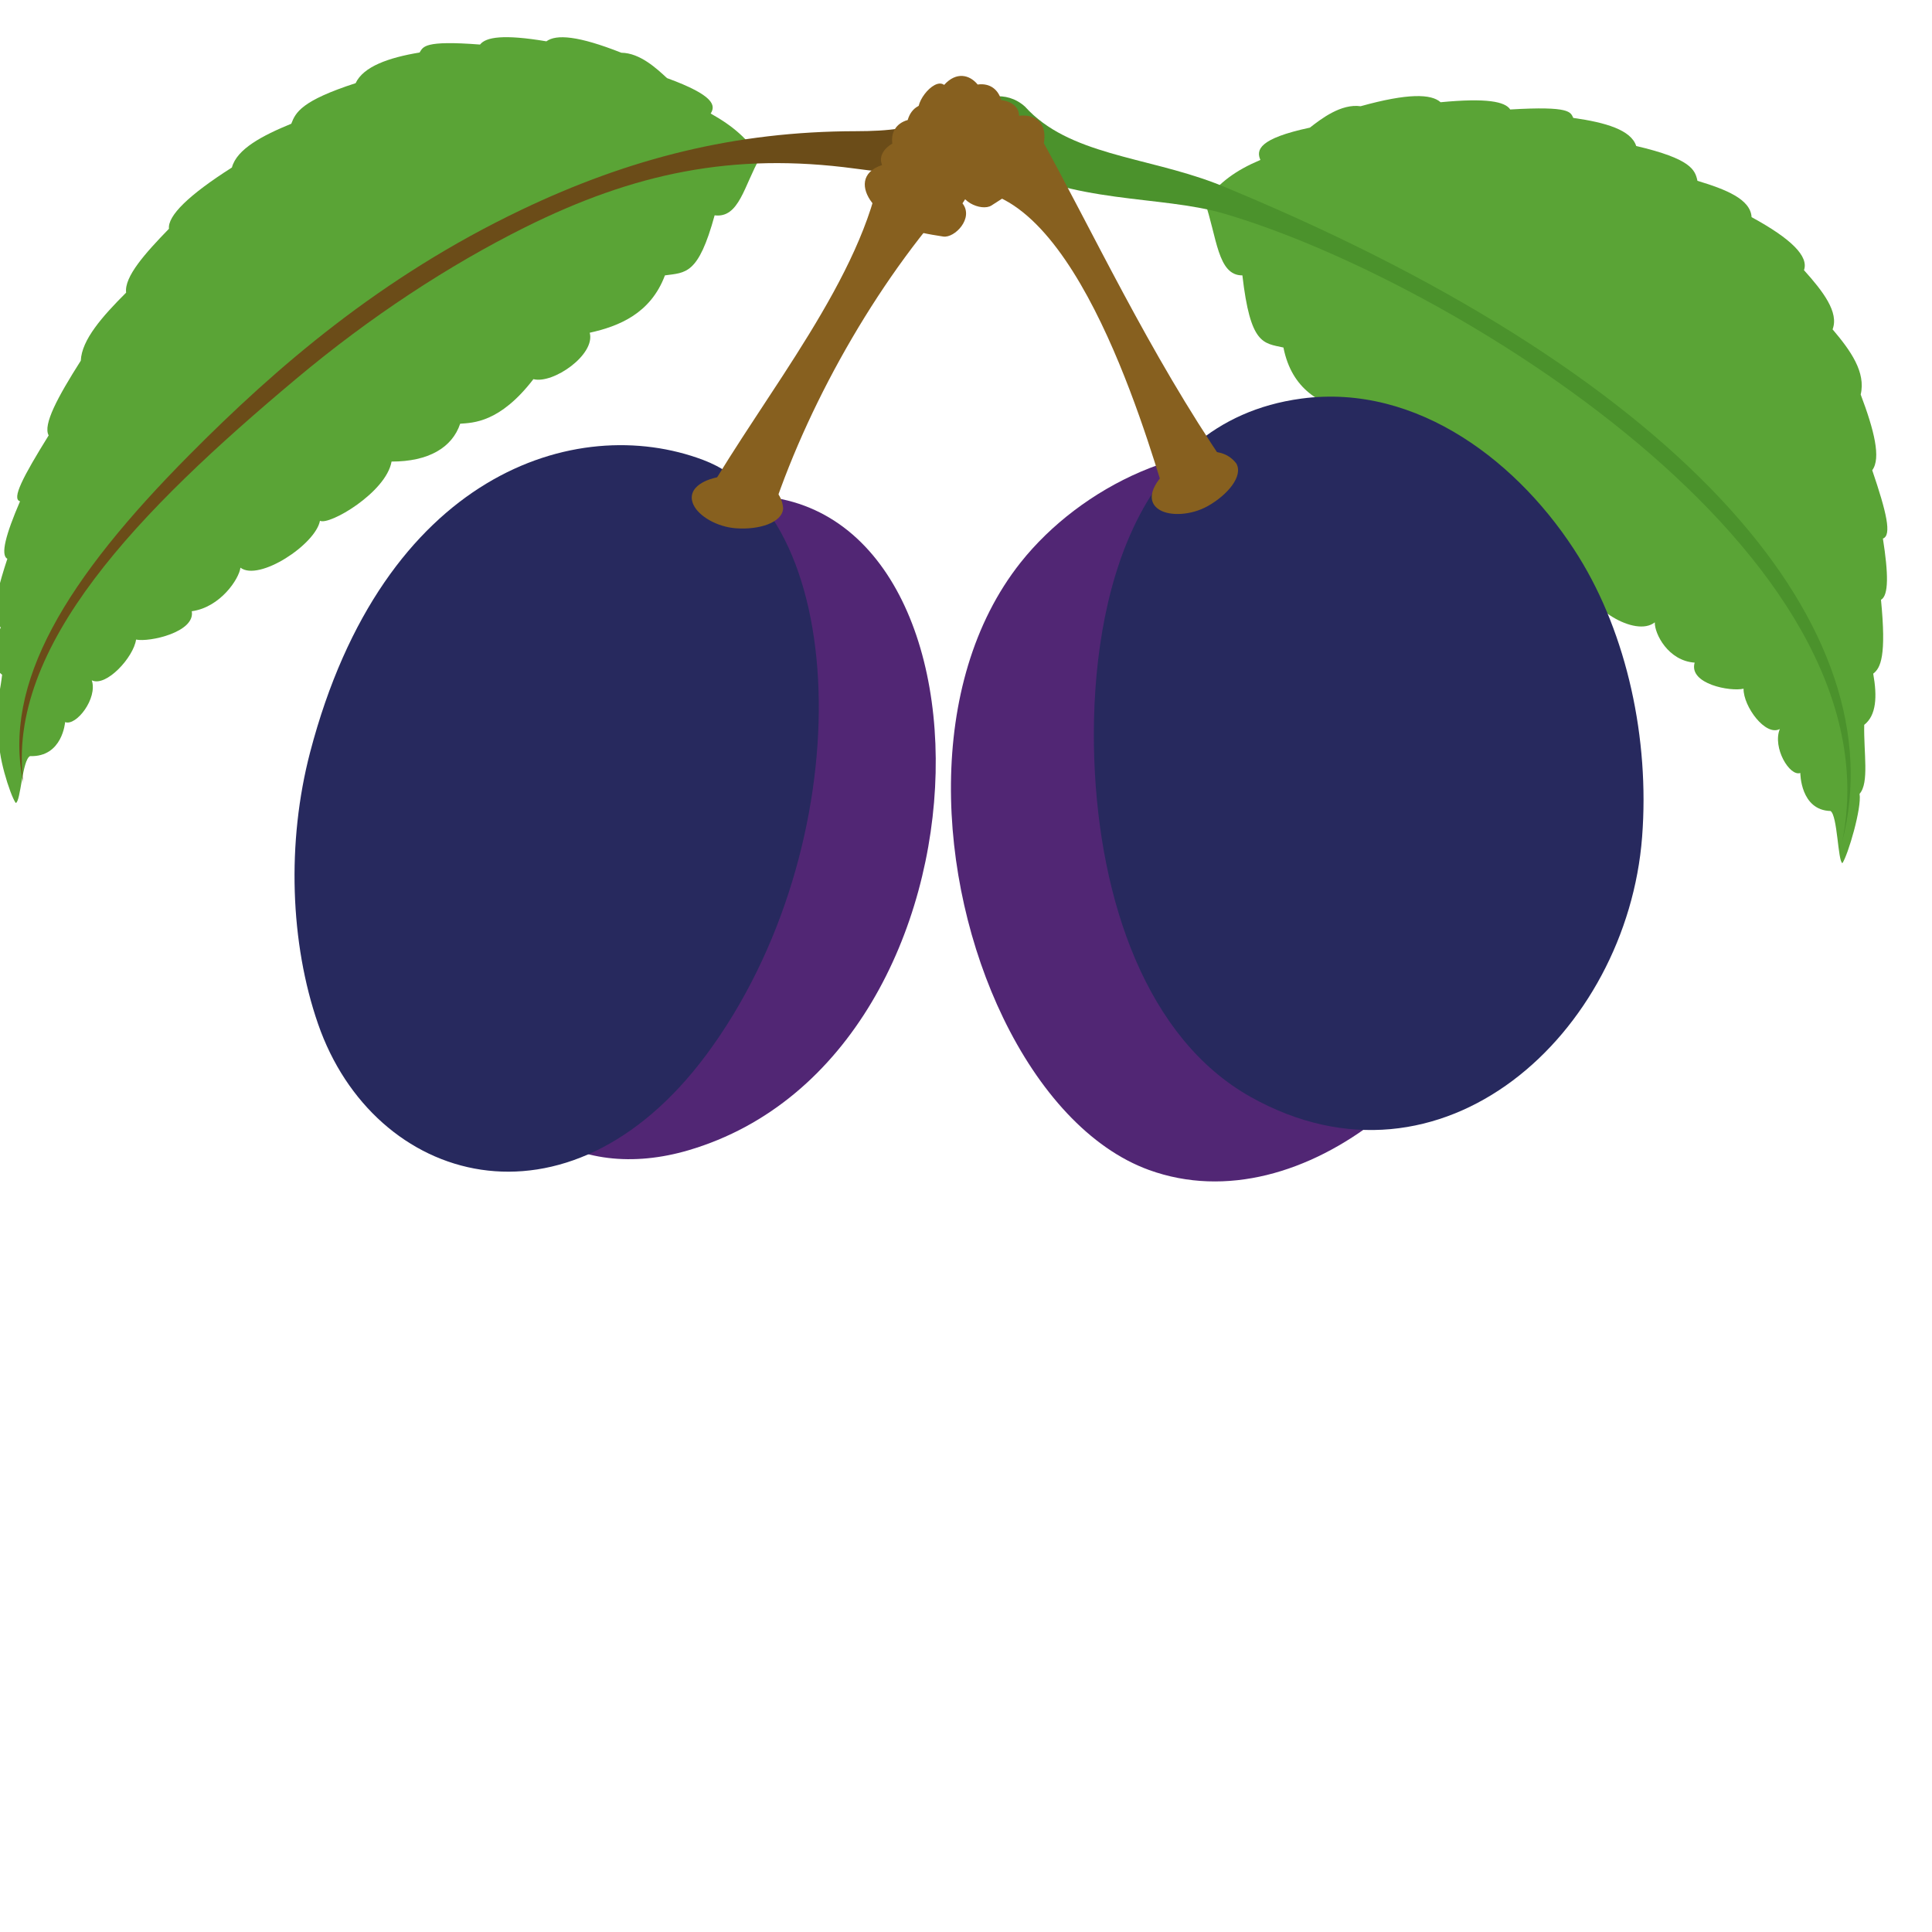 <?xml version="1.0" encoding="UTF-8" standalone="no"?>
<!-- Created with Inkscape (http://www.inkscape.org/) -->

<svg
   xmlns:dc="http://purl.org/dc/elements/1.1/"
   xmlns:cc="http://creativecommons.org/ns#"
   xmlns:rdf="http://www.w3.org/1999/02/22-rdf-syntax-ns#"
   xmlns:svg="http://www.w3.org/2000/svg"
   xmlns="http://www.w3.org/2000/svg"
   xmlns:sodipodi="http://sodipodi.sourceforge.net/DTD/sodipodi-0.dtd"
   xmlns:inkscape="http://www.inkscape.org/namespaces/inkscape"
   width="51"
   height="51"
   id="svg4916"
   version="1.1"
   inkscape:version="0.48.2 r9819"
   sodipodi:docname="pear.svg"
   inkscape:export-filename="C:\Users\simon\PERSO\projects\orchard\orchard-ui\src\main\resources\graphics\pear.png"
   inkscape:export-xdpi="225.88235"
   inkscape:export-ydpi="225.88235">
  <defs
     id="defs4918">
    <clipPath
       clipPathUnits="userSpaceOnUse"
       id="clipPath5121">
      <path
         inkscape:connector-curvature="0"
         d="m 415.98,3353.26 c 3.278,-5.05 5.813,-23.67 4.422,-33.73 26.121,9.87 61.262,1.82 76.672,-6.09 -17.781,44.7 -59.539,46.58 -81.094,39.82 l 0,0"
         clip-rule="evenodd"
         id="path5123" />
    </clipPath>
    <radialGradient
       fx="0"
       fy="0"
       cx="0"
       cy="0"
       r="0.467"
       gradientUnits="userSpaceOnUse"
       gradientTransform="matrix(10.476,-0.569,-0.569,-10.476,41.683,333.462)"
       spreadMethod="pad"
       id="radialGradient5125">
      <stop
         style="stop-opacity:1;stop-color:#ffffff"
         offset="0"
         id="stop5127" />
      <stop
         style="stop-opacity:1;stop-color:#f79c95"
         offset="1"
         id="stop5129" />
    </radialGradient>
    <clipPath
       clipPathUnits="userSpaceOnUse"
       id="clipPath5105">
      <path
         inkscape:connector-curvature="0"
         d="m 754.086,3289.62 c -0.52,11.58 -12.633,28.38 -19.867,32.98 16.554,3.58 30.422,12.01 42.621,30.23 12.473,-19.09 0.215,-55.59 -22.754,-63.21 l 0,0"
         clip-rule="evenodd"
         id="path5107" />
    </clipPath>
    <radialGradient
       fx="0"
       fy="0"
       cx="0"
       cy="0"
       r="1"
       gradientUnits="userSpaceOnUse"
       gradientTransform="matrix(4.062,-3.125,-3.125,-4.062,76.071,331.71)"
       spreadMethod="pad"
       id="radialGradient5109">
      <stop
         style="stop-opacity:1;stop-color:#ffffff"
         offset="0"
         id="stop5111" />
      <stop
         style="stop-opacity:1;stop-color:#f79c95"
         offset="1"
         id="stop5113" />
    </radialGradient>
    <clipPath
       clipPathUnits="userSpaceOnUse"
       id="clipPath5089">
      <path
         inkscape:connector-curvature="0"
         d="m 548.813,3715.12 c 15.378,-23.3 47.679,-28.86 75.839,-44.78 2.414,-1.36 4.782,-2.8 7.149,-4.24 183.199,-111.3 255.816,-215.15 219.211,-300.96 43.515,118.83 -133.949,249.67 -224.707,291.73 -25.856,11.98 -63.352,13.57 -92.301,36.74 -5.883,4.73 -15.453,15.82 -8.824,23.52 4.902,5.66 16.687,6.54 23.633,-2.01 l 0,0"
         clip-rule="evenodd"
         id="path5091" />
    </clipPath>
    <linearGradient
       x1="0"
       y1="0"
       x2="0.505"
       y2="0"
       gradientUnits="userSpaceOnUse"
       gradientTransform="matrix(33.727,0,0,-39.853,52.293,374.367)"
       spreadMethod="pad"
       id="linearGradient5093">
      <stop
         style="stop-opacity:1;stop-color:#979524"
         offset="0"
         id="stop5095" />
      <stop
         style="stop-opacity:1;stop-color:#77bc2d"
         offset="1"
         id="stop5097" />
    </linearGradient>
    <clipPath
       clipPathUnits="userSpaceOnUse"
       id="clipPath5073">
      <path
         inkscape:connector-curvature="0"
         d="m 850.121,3363.75 c -0.258,0.65 -5.512,-0.48 -9.199,1.78 l 0,0 c -1.309,-0.39 -2.606,-0.6 -3.918,-0.6 l 0,0 c -4.449,-0.02 -8.652,2.39 -10.293,6.48 l 0,0 c -0.75,-0.18 -1.555,-0.34 -2.535,-0.37 l 0,0 c -3.625,0.13 -6.645,2.63 -12.59,12.34 l 0,0 c -0.352,-0.05 -0.723,-0.07 -1.063,-0.07 l 0,0 c -6.582,0.22 -11.945,6.99 -17.765,16.34 l 0,0 c -6.254,0.92 -10.488,8.48 -15.043,18.57 l 0,0 c -5.664,0.84 -10.992,6.57 -17.332,18.23 l 0,0 c -0.254,-0.02 -0.543,-0.05 -0.84,-0.05 l 0,0 c -5.754,0.27 -11.012,6.43 -18.141,19.81 l 0,0 c -0.101,0 -0.214,0 -0.316,0 l 0,0 c -5.606,0.31 -10.949,7 -17.672,16.28 l 0,0 c -4.918,5.49 -10.191,12.16 -16.351,21.51 l 0,0 c -5.418,1.35 -11.145,5.76 -19.59,23.86 l 0,0 c -9.317,0.43 -15.223,11.51 -20.168,26.77 l 0,0 c -11.293,5.78 -15.571,20.52 -17.633,37.7 l 0,0 c -8.406,4.65 -13.18,17.59 -14.242,44.38 l 0,0 c -10.703,4.68 -8.774,26.27 -12.68,40.4 l 0,0 -0.215,0.93 0.688,0.66 c 6.523,6.24 13.039,9.64 22.59,11.72 l 0,0 c -0.055,0.28 -0.075,0.58 -0.075,0.87 l 0,0 c 0.289,5.22 5.45,7.98 21.453,8 l 0,0 c 0.309,0 0.586,0 0.895,0 l 0,0 c 3.793,2 9.57,4.94 15.832,4.97 l 0,0 c 1.82,0 3.703,-0.28 5.551,-0.92 l 0,0 c 2.976,0.17 5.73,0.25 8.273,0.25 l 0,0 c 13.117,-0.05 20.434,-1.96 24.164,-5.87 l 0,0 c 17.137,-2.26 24.629,-4.85 27.578,-9.07 l 0,0 c 11.661,-1.93 17.485,-3.49 20.786,-5.02 l 0,0 c 2.777,-1.17 3.796,-2.99 4.273,-4.19 l 0,0 c 11.902,-4.53 21.629,-9.31 24.102,-16.87 l 0,0 c 19.589,-9.12 22.578,-14.56 23.293,-19.43 l 0,0 c 10.246,-5.69 19.675,-11.32 20.382,-19.56 l 0,0 c 12.692,-10.4 19.375,-17.88 19.59,-24.29 l 0,0 c 0,-0.72 -0.113,-1.4 -0.293,-2.06 l 0,0 c 5.375,-8.03 10.043,-15.69 10.137,-22.37 l 0,0 c 0,-1.33 -0.231,-2.63 -0.68,-3.86 l 0,0 c 5.129,-8.05 9.563,-16.04 9.606,-23.77 l 0,0 c 0,-1.65 -0.219,-3.31 -0.68,-4.91 l 0,0 c 2.52,-9.39 4.215,-17.43 4.234,-23.43 l 0,0 c -0.019,-3.33 -0.5,-6.14 -2.023,-8.19 l 0,0 c 2.5,-10.54 3.977,-18.12 4,-22.93 l 0,0 c 0.019,-2.43 -0.395,-4.77 -2.059,-5.88 l 0,0 c 0.254,-3.88 0.411,-7.35 0.411,-10.39 l 0,0 c -0.176,-6.8 -0.348,-11.51 -3.215,-13.73 l 0,0 c 0.019,-1.12 0.019,-2.2 0.019,-3.25 l 0,0 c 0,-17.61 -2.015,-23.04 -5.39,-25.48 l 0,0 c 0.132,-1.68 0.226,-3.28 0.226,-4.86 l 0,0 c 0,-6.49 -1.308,-12.07 -5.621,-14.91 l 0,0 c -1.176,-10.42 -3.262,-18.18 -7.629,-22.37 l 0,0 c -0.476,-7.01 -9.008,-10.57 -10.707,-12.85 l 0,0 -0.953,-1.07 -1.172,0.77 0,0 z m -7.84,4.83 c 1.414,-1.55 5.235,-0.81 8.317,-1.6 l 0,0 c 3.328,2.96 9.336,6.46 9.054,10.18 l 0,0 c 0,0.07 0,0.23 0,0.48 l 0,0 0,0.8 0.606,0.49 c 3.515,2.76 6.047,10.46 7.125,21.49 l 0,0 0.082,0.89 0.781,0.39 c 3.156,1.61 4.649,5.89 4.649,12.48 l 0,0 c 0,1.75 -0.125,3.6 -0.278,5.57 l 0,0 -0.113,1.1 1.004,0.51 c 1.914,0.87 4.578,3.84 4.578,23.16 l 0,0 c 0,1.3 -0.02,2.69 -0.039,4.13 l 0,0 0,1.23 1.144,0.37 c 0.18,-0.02 0.899,0.63 1.352,2.65 l 0,0 c 0.473,1.95 0.711,4.92 0.711,8.6 l 0,0 c 0,3.21 -0.168,7.01 -0.473,11.3 l 0,0 -0.101,1.55 1.531,0.2 c 0,0.02 0.68,0.22 0.699,3.22 l 0,0 c 0,4.27 -1.523,12.1 -4.105,22.99 l 0,0 -0.192,0.88 0.629,0.63 c 1,0.98 1.692,3.21 1.692,6.62 l 0,0 c 0,5.47 -1.672,13.55 -4.254,23.02 l 0,0 -0.137,0.48 0.156,0.49 c 0.453,1.39 0.668,2.83 0.668,4.35 l 0,0 c 0.031,6.6 -4.277,14.55 -9.551,22.73 l 0,0 -0.496,0.79 0.414,0.83 c 0.473,0.94 0.707,2.03 0.707,3.28 l 0,0 c 0.075,5.18 -4.464,13.1 -10.043,21.22 l 0,0 -0.527,0.78 0.41,0.84 c 0.219,0.48 0.332,0.97 0.332,1.59 l 0,0 c 0.196,3.86 -5.941,11.89 -18.941,22.2 l 0,0 -0.586,0.5 0,0.77 c -0.02,0.08 -0.02,0.13 0,0.19 l 0,0 c 0.289,5.66 -8.566,11.95 -19.457,17.68 l 0,0 -0.746,0.4 -0.113,0.85 c -0.59,4 -0.868,7.85 -22.188,17.99 l 0,0 -0.742,0.37 -0.176,0.79 c -1.019,5.56 -10.414,11.03 -23.043,15.58 l 0,0 -0.687,0.28 -0.258,0.68 c -0.68,1.55 -0.133,1.64 -2.824,3.07 l 0,0 c -2.739,1.29 -8.594,2.91 -20.625,4.87 l 0,0 -0.868,0.14 -0.371,0.76 c -0.91,2.41 -7.687,5.94 -26.121,8.15 l 0,0 -0.648,0.07 -0.414,0.51 c -2.153,2.8 -8.688,5.19 -22.063,5.14 l 0,0 c -2.562,0 -5.336,-0.06 -8.394,-0.25 l 0,0 -0.356,0 -0.304,0.11 c -1.559,0.56 -3.168,0.82 -4.77,0.82 l 0,0 c -5.371,0.01 -10.949,-2.79 -14.664,-4.78 l 0,0 -0.395,-0.2 -0.429,0 c -0.418,0.02 -0.828,0.02 -1.239,0.02 l 0,0 c -7.968,0.01 -12.793,-0.75 -15.32,-1.79 l 0,0 c -2.59,-1.14 -2.746,-1.87 -2.828,-2.92 l 0,0 c 0,-0.44 0.102,-1.01 0.324,-1.66 l 0,0 0.586,-1.76 -1.844,-0.37 c -9.73,-1.93 -15.656,-4.78 -21.953,-10.56 l 0,0 c 3.278,-15.47 3.672,-36.77 11.207,-37.45 l 0,0 1.274,-0.28 0.054,-1.28 c 0.86,-28.25 6.422,-40.15 13.2,-43.04 l 0,0 0.839,-0.39 0.118,-0.94 c 1.949,-17.69 6.558,-31.83 16.492,-36.27 l 0,0 0.672,-0.29 0.218,-0.7 c 4.762,-15.64 11.208,-25.45 17.372,-25.13 l 0,0 c 0.234,0 0.507,0.01 0.761,0.03 l 0,0 1.145,0.09 0.508,-1.04 c 9.078,-19.6 14.14,-22.25 18.375,-23.15 l 0,0 0.668,-0.13 0.394,-0.59 c 6.231,-9.51 11.527,-16.23 16.535,-21.84 l 0,0 c 6.43,-9.36 12.664,-15.38 15.098,-15.06 l 0,0 c 0.234,0 0.43,0.05 0.668,0.13 l 0,0 1.348,0.5 0.648,-1.31 c 7.102,-14.07 12.965,-19.39 15.793,-19.11 l 0,0 c 0.383,0 0.742,0.08 1.145,0.21 l 0,0 1.343,0.49 0.68,-1.27 c 6.812,-13.08 12.523,-17.83 16.129,-17.73 l 0,0 1.062,0 0.442,-0.97 c 4.574,-11.01 9.769,-17.94 13.261,-17.57 l 0,0 c 0,0 0.063,0 0.239,0 l 0,0 0.84,-0.05 0.464,-0.75 c 5.692,-9.66 11.485,-15.67 15.375,-15.46 l 0,0 c 0.454,0.02 0.907,0.09 1.43,0.21 l 0,0 1.188,0.38 0.664,-1.1 c 6.312,-10.59 8.965,-11.86 10.371,-11.74 l 0,0 c 0.785,-0.01 1.863,0.38 3.476,0.6 l 0,0 1.524,0.2 0.297,-1.49 c 0.695,-3.24 3.761,-5.4 7.531,-5.41 l 0,0 c 1.176,0 2.394,0.21 3.613,0.65 l 0,0 0.93,0.36 0.734,-0.67 0,0"
         id="path5075" />
    </clipPath>
    <radialGradient
       fx="0"
       fy="0"
       cx="0"
       cy="0"
       r="1"
       gradientUnits="userSpaceOnUse"
       gradientTransform="matrix(14.97,0,0,-14.97,75.437,352.862)"
       spreadMethod="pad"
       id="radialGradient5077">
      <stop
         style="stop-opacity:1;stop-color:#a6d81e"
         offset="0"
         id="stop5079" />
      <stop
         style="stop-opacity:1;stop-color:#6bb731"
         offset="1"
         id="stop5081" />
    </radialGradient>
    <clipPath
       clipPathUnits="userSpaceOnUse"
       id="clipPath5057">
      <path
         inkscape:connector-curvature="0"
         d="m 624.355,3667.5 c 3.782,-15.08 2.75,-37.53 12.688,-39.63 0.926,-28.34 6.262,-40.89 14.168,-44.49 1.996,-17.79 6.5,-32.56 17.441,-37.59 5.102,-16.24 11.598,-27.09 19.868,-26.24 9.07,-19.65 14.562,-23.04 19.539,-24.07 6.296,-9.59 11.652,-16.36 16.589,-21.91 7.336,-10.36 13.614,-17.05 17.653,-15.52 8.23,-16 14.355,-21.45 18.926,-19.69 6.957,-13.15 12.664,-18.55 17.593,-18.6 4.797,-11.08 9.66,-18.68 14.922,-18.56 6.531,-10.82 12.781,-17.76 18.664,-15.98 9.25,-15.45 11.145,-12.52 15.461,-11.94 1.153,-5.4 7.449,-8.14 13.309,-5.93 2.652,-2.42 8.101,-1.1 9.836,-2.21 2.449,2.78 10.765,6.6 10.293,12.5 4.191,3.45 6.601,11.45 7.73,22.61 5.129,2.68 6.117,10.08 5.235,19.64 3.128,1.61 5.82,5.86 5.429,28.78 3.254,1.02 3.797,9.9 2.727,24.25 3.691,0.5 2.312,10.1 -2,28.2 3.941,4.01 2.047,15.79 -2.16,31.22 2.8,8.44 -2.528,18.38 -9.063,28.5 3.125,6.22 -2.488,15.96 -9.441,26.17 2.386,5.05 -3.969,13.63 -19.016,25.75 0.145,7.32 -9.406,13.41 -20.324,19.33 -0.559,4.57 -1.774,9.3 -23.145,19.3 -1.519,6.87 -11.398,12.1 -24.07,16.77 -0.961,2.58 -0.531,5.04 -24.727,8.97 -1.75,3.58 -8.871,6.72 -27.394,9.05 -3.414,4.19 -12.613,6.54 -31.832,5.5 -7.617,2.79 -15.891,-1.46 -20.774,-4.05 -20.671,0.18 -22.082,-4.16 -20.671,-8.51 -10.274,-2.01 -16.723,-5.23 -23.454,-11.62 l 0,0"
         clip-rule="evenodd"
         id="path5059" />
    </clipPath>
    <radialGradient
       fx="0"
       fy="0"
       cx="0"
       cy="0"
       r="1"
       gradientUnits="userSpaceOnUse"
       gradientTransform="matrix(14.788,0,0,-14.788,75.446,352.887)"
       spreadMethod="pad"
       id="radialGradient5061">
      <stop
         style="stop-opacity:1;stop-color:#a6d81e"
         offset="0"
         id="stop5063" />
      <stop
         style="stop-opacity:1;stop-color:#7fcc2a"
         offset="1"
         id="stop5065" />
    </radialGradient>
    <clipPath
       clipPathUnits="userSpaceOnUse"
       id="clipPath5039">
      <path
         inkscape:connector-curvature="0"
         d="m 365.797,3376.36 c 51.988,32.59 113.476,13.62 142.226,-22.86 32.02,-40.64 31.325,-106.18 9.079,-151.19 -23.961,-48.41 -73.543,-78.38 -134.61,-73.02 -75.769,-2.62 -131.875,45.09 -142.847,114.45 -5.485,34.74 -1.059,76.49 20.96,105.16 20.801,27.1 65.618,54.01 105.192,27.46 l 0,0"
         clip-rule="evenodd"
         id="path5041" />
    </clipPath>
    <radialGradient
       fx="0"
       fy="0"
       cx="0"
       cy="0"
       r="0.896"
       gradientUnits="userSpaceOnUse"
       gradientTransform="matrix(-12.861,-10.767,-10.767,12.861,44.627,329.863)"
       spreadMethod="pad"
       id="radialGradient5043">
      <stop
         style="stop-opacity:1;stop-color:#f89c94"
         offset="0"
         id="stop5045" />
      <stop
         style="stop-opacity:1;stop-color:#ec173a"
         offset="0.709"
         id="stop5047" />
      <stop
         style="stop-opacity:1;stop-color:#d21432"
         offset="1"
         id="stop5049" />
    </radialGradient>
    <clipPath
       clipPathUnits="userSpaceOnUse"
       id="clipPath5021">
      <path
         inkscape:connector-curvature="0"
         d="m 554.008,3649.59 c -16.59,-8.24 -29.473,-5.06 -46.883,0.26 -6.578,2.03 -11.812,17.86 -1.734,22.77 -0.68,5.09 -1.563,9.92 2.539,13.09 -1.91,4.1 -2.067,10.29 1.09,13.94 -3.137,6.42 2.293,18.37 11.179,16.99 0,7.85 22.414,9.24 22.906,1.34 10.903,-0.21 14.532,-7.61 13.223,-14.91 5.645,-5.03 5.625,-11.44 2.11,-16.64 3.593,-5.35 3.753,-10.84 -0.094,-14.12 9.726,-9.38 4.844,-18.17 -4.336,-22.72 l 0,0"
         clip-rule="evenodd"
         id="path5023" />
    </clipPath>
    <linearGradient
       x1="0"
       y1="0"
       x2="1"
       y2="0"
       gradientUnits="userSpaceOnUse"
       gradientTransform="matrix(6.392,0,0,-12.453,49.975,374.588)"
       spreadMethod="pad"
       id="linearGradient5025">
      <stop
         style="stop-opacity:1;stop-color:#ad7c29"
         offset="0"
         id="stop5027" />
      <stop
         style="stop-opacity:1;stop-color:#cea652"
         offset="0.505"
         id="stop5029" />
      <stop
         style="stop-opacity:1;stop-color:#ad7c29"
         offset="1"
         id="stop5031" />
    </linearGradient>
    <clipPath
       clipPathUnits="userSpaceOnUse"
       id="clipPath5003">
      <path
         inkscape:connector-curvature="0"
         d="m 513.668,3664.45 c -0.055,12.76 17.867,27.11 29.652,19.66 39.192,-92.73 81.938,-202.45 133.555,-313.42 6.746,-14.5 -18.238,-19.05 -22.906,-4.99 -19.961,60.02 -91.43,280.55 -140.301,298.75 l 0,0"
         clip-rule="evenodd"
         id="path5005" />
    </clipPath>
    <linearGradient
       x1="0"
       y1="0"
       x2="1"
       y2="0"
       gradientUnits="userSpaceOnUse"
       gradientTransform="matrix(16.436,0,0,-37.992,51.367,371.156)"
       spreadMethod="pad"
       id="linearGradient5007">
      <stop
         style="stop-opacity:1;stop-color:#ad7c29"
         offset="0"
         id="stop5009" />
      <stop
         style="stop-opacity:1;stop-color:#7fcc2a"
         offset="0.505"
         id="stop5011" />
      <stop
         style="stop-opacity:1;stop-color:#ad7c29"
         offset="1"
         id="stop5013" />
    </linearGradient>
    <clipPath
       clipPathUnits="userSpaceOnUse"
       id="clipPath4985">
      <path
         inkscape:connector-curvature="0"
         d="m 536.914,3657.31 c -49.09,-82.54 -95.664,-184.64 -132.363,-282.88 -4.613,-12.41 -33.164,-17.49 -24.117,1.96 44.183,94.88 99.168,192.61 128.039,287.28 10.726,5.33 23.191,2.04 28.441,-6.36 l 0,0"
         clip-rule="evenodd"
         id="path4987" />
    </clipPath>
    <linearGradient
       x1="0"
       y1="0"
       x2="1"
       y2="0"
       gradientUnits="userSpaceOnUse"
       gradientTransform="matrix(15.824,0,0,-35.206,37.868,368.9)"
       spreadMethod="pad"
       id="linearGradient4989">
      <stop
         style="stop-opacity:1;stop-color:#ad7c29"
         offset="0"
         id="stop4991" />
      <stop
         style="stop-opacity:1;stop-color:#7fcc2a"
         offset="0.505"
         id="stop4993" />
      <stop
         style="stop-opacity:1;stop-color:#ad7c29"
         offset="1"
         id="stop4995" />
    </linearGradient>
    <clipPath
       clipPathUnits="userSpaceOnUse"
       id="clipPath4969">
      <path
         inkscape:connector-curvature="0"
         d="m 744.883,3369.44 c -35.309,-16.09 -86.875,-31.87 -141.063,-19.96 29.676,35.04 81.414,46.22 141.063,19.96 l 0,0"
         clip-rule="evenodd"
         id="path4971" />
    </clipPath>
    <radialGradient
       fx="0"
       fy="0"
       cx="0"
       cy="0"
       r="0.78"
       gradientUnits="userSpaceOnUse"
       gradientTransform="matrix(-2.465,-7.565,-7.565,2.465,65.052,336.895)"
       spreadMethod="pad"
       id="radialGradient4973">
      <stop
         style="stop-opacity:1;stop-color:#ab1027"
         offset="0"
         id="stop4975" />
      <stop
         style="stop-opacity:1;stop-color:#d61533"
         offset="1"
         id="stop4977" />
    </radialGradient>
    <clipPath
       clipPathUnits="userSpaceOnUse"
       id="clipPath4951">
      <path
         inkscape:connector-curvature="0"
         d="m 831.215,3291.93 c 11.223,-51.98 -5.883,-92.52 -31.57,-121.64 -56.614,-64.23 -139.379,-69.55 -204.665,-12.14 -29.886,26.25 -51.773,65.64 -44.968,121.45 2.668,22.14 8.183,49.78 21.711,68.65 38.238,53.22 146.238,87.44 215.976,23.2 23.926,-22.06 37.024,-49.29 43.516,-79.52 l 0,0"
         clip-rule="evenodd"
         id="path4953" />
    </clipPath>
    <radialGradient
       fx="0"
       fy="0"
       cx="0"
       cy="0"
       r="1"
       gradientUnits="userSpaceOnUse"
       gradientTransform="matrix(-16.701,-1.894,-1.894,16.701,75.341,323.062)"
       spreadMethod="pad"
       id="radialGradient4955">
      <stop
         style="stop-opacity:1;stop-color:#f89c94"
         offset="0"
         id="stop4957" />
      <stop
         style="stop-opacity:1;stop-color:#ec173a"
         offset="0.786"
         id="stop4959" />
      <stop
         style="stop-opacity:1;stop-color:#d21432"
         offset="1"
         id="stop4961" />
    </radialGradient>
    <clipPath
       clipPathUnits="userSpaceOnUse"
       id="clipPath7561">
      <path
         inkscape:connector-curvature="0"
         d="m 510.406,2671.1 c -32.121,1.58 -60.293,18.11 -91.176,37.26 33.833,-23.42 48.829,-49.34 85.411,-51.16 58.519,-2.94 112.214,20.44 163.82,50.37 -49.129,-23.64 -106.297,-39.01 -158.055,-36.47"
         id="path7563" />
    </clipPath>
    <radialGradient
       fx="0"
       fy="0"
       cx="0"
       cy="0"
       r="1"
       gradientUnits="userSpaceOnUse"
       gradientTransform="matrix(9.003,0.145,0.146,-9.07,54.423,268.389)"
       spreadMethod="pad"
       id="radialGradient7565">
      <stop
         style="stop-opacity:1;stop-color:#9acb1d"
         offset="0"
         id="stop7567" />
      <stop
         style="stop-opacity:1;stop-color:#76bd26"
         offset="1"
         id="stop7569" />
    </radialGradient>
    <clipPath
       clipPathUnits="userSpaceOnUse"
       id="clipPath7543">
      <path
         inkscape:connector-curvature="0"
         d="m 576.918,2778.42 c 7.84,9.56 -39.301,15.71 -39.789,3.24 6.906,-10.41 31.125,-7.39 39.789,-3.24 l 0,0"
         clip-rule="evenodd"
         id="path7545" />
    </clipPath>
    <linearGradient
       x1="0"
       y1="0"
       x2="1"
       y2="0"
       gradientUnits="userSpaceOnUse"
       gradientTransform="matrix(9.282,4.493,3.105,-6.414,51.824,280.697)"
       spreadMethod="pad"
       id="linearGradient7547">
      <stop
         style="stop-opacity:1;stop-color:#8c5b25"
         offset="0"
         id="stop7549" />
      <stop
         style="stop-opacity:1;stop-color:#c0810d"
         offset="0.313"
         id="stop7551" />
      <stop
         style="stop-opacity:1;stop-color:#8f5e25"
         offset="1"
         id="stop7553" />
    </linearGradient>
    <clipPath
       clipPathUnits="userSpaceOnUse"
       id="clipPath7525">
      <path
         inkscape:connector-curvature="0"
         d="m 515.625,2658.19 c -4.359,47.33 2.805,88.47 21.504,123.47 6.906,-10.41 31.125,-7.39 39.789,-3.24 -26.336,-27.64 -35.012,-86.51 -36.824,-118.81 -8.078,-0.92 -16.215,-1.42 -24.469,-1.42 l 0,0"
         clip-rule="evenodd"
         id="path7527" />
    </clipPath>
    <linearGradient
       x1="0"
       y1="0"
       x2="0.907"
       y2="0"
       gradientUnits="userSpaceOnUse"
       gradientTransform="matrix(8.313,-4.432,-8.229,-15.436,52.811,282.71)"
       spreadMethod="pad"
       id="linearGradient7529">
      <stop
         style="stop-opacity:1;stop-color:#8c5b25"
         offset="0"
         id="stop7531" />
      <stop
         style="stop-opacity:1;stop-color:#c0810d"
         offset="0.313"
         id="stop7533" />
      <stop
         style="stop-opacity:1;stop-color:#694430"
         offset="1"
         id="stop7535" />
    </linearGradient>
    <clipPath
       clipPathUnits="userSpaceOnUse"
       id="clipPath7509">
      <path
         inkscape:connector-curvature="0"
         d="m 207.551,2911.81 c 152.797,-23.97 121.707,-192.38 316.742,-216.77 -67.426,60.44 -82.5,150.76 -160.277,189.7 -40.758,20.41 -91.266,31.03 -156.465,27.07 l 0,0"
         clip-rule="evenodd"
         id="path7511" />
    </clipPath>
    <radialGradient
       fx="0"
       fy="0"
       cx="0"
       cy="0"
       r="1"
       gradientUnits="userSpaceOnUse"
       gradientTransform="matrix(13.563,0.511,0.511,-13.563,36.592,280.349)"
       spreadMethod="pad"
       id="radialGradient7513">
      <stop
         style="stop-opacity:1;stop-color:#55b333"
         offset="0"
         id="stop7515" />
      <stop
         style="stop-opacity:1;stop-color:#449f33"
         offset="1"
         id="stop7517" />
    </radialGradient>
    <clipPath
       clipPathUnits="userSpaceOnUse"
       id="clipPath7493">
      <path
         inkscape:connector-curvature="0"
         d="M 524.273,2695.04 C 515,2905.98 409.445,2978.23 207.551,2911.81 360.348,2887.84 329.258,2719.43 524.273,2695.04 l 0,0"
         clip-rule="evenodd"
         id="path7495" />
    </clipPath>
    <radialGradient
       fx="0"
       fy="0"
       cx="0"
       cy="0"
       r="1"
       gradientUnits="userSpaceOnUse"
       gradientTransform="matrix(10.616,5.317,5.317,-10.616,39.618,283.785)"
       spreadMethod="pad"
       id="radialGradient7497">
      <stop
         style="stop-opacity:1;stop-color:#85cd26"
         offset="0"
         id="stop7499" />
      <stop
         style="stop-opacity:1;stop-color:#56ad32"
         offset="1"
         id="stop7501" />
    </radialGradient>
    <clipPath
       clipPathUnits="userSpaceOnUse"
       id="clipPath7475">
      <path
         inkscape:connector-curvature="0"
         d="m 633.867,2724.29 c 15.274,-3.63 29.567,-7.63 42.918,-11.96 -53.855,-31.58 -109.867,-56.91 -171.109,-53.89 -39.934,1.97 -54.278,32.24 -94.957,56.95 71.652,21.46 153.484,25.47 223.148,8.9 l 0,0"
         clip-rule="evenodd"
         id="path7477" />
    </clipPath>
    <radialGradient
       fx="0"
       fy="0"
       cx="0"
       cy="0"
       r="1"
       gradientUnits="userSpaceOnUse"
       gradientTransform="matrix(9.779,0.158,0.158,-9.779,54.402,269.662)"
       spreadMethod="pad"
       id="radialGradient7479">
      <stop
         style="stop-opacity:1;stop-color:#bde032"
         offset="0"
         id="stop7481" />
      <stop
         style="stop-opacity:1;stop-color:#abda31"
         offset="0.099"
         id="stop7483" />
      <stop
         style="stop-opacity:1;stop-color:#91d238"
         offset="1"
         id="stop7485" />
    </radialGradient>
    <clipPath
       clipPathUnits="userSpaceOnUse"
       id="clipPath7455">
      <path
         inkscape:connector-curvature="0"
         d="m 633.867,2724.29 c 40.215,-9.56 73.629,-21.63 100.883,-35.95 32.32,-16.95 55.285,-40.6 70.914,-68.31 53.891,-95.6 26.695,-231.67 -31.141,-318.52 -32.937,-49.43 -77.664,-87.74 -129.281,-105.12 -76.781,-25.92 -172.445,-20.09 -239.226,16.56 -148.258,81.46 -235.473,293.51 -118.649,428.12 23.453,27.06 51.813,46.95 84.949,60.7 79.504,32.92 179.063,42.16 261.551,22.52 l 0,0"
         clip-rule="evenodd"
         id="path7457" />
    </clipPath>
    <radialGradient
       fx="0"
       fy="0"
       cx="0"
       cy="0"
       r="1"
       gradientUnits="userSpaceOnUse"
       gradientTransform="matrix(-27.753,-16.303,-16.303,27.753,67.339,250.397)"
       spreadMethod="pad"
       id="radialGradient7459">
      <stop
         style="stop-opacity:1;stop-color:#fffdd1"
         offset="0"
         id="stop7461" />
      <stop
         style="stop-opacity:1;stop-color:#addb37"
         offset="0.44"
         id="stop7463" />
      <stop
         style="stop-opacity:1;stop-color:#9ed634"
         offset="0.78"
         id="stop7465" />
      <stop
         style="stop-opacity:1;stop-color:#7acb3e"
         offset="1"
         id="stop7467" />
    </radialGradient>
    <clipPath
       clipPathUnits="userSpaceOnUse"
       id="clipPath7437">
      <path
         inkscape:connector-curvature="0"
         d="m 1467.34,2909.24 c -2.52,-11.08 -20.6,-14.8 -25.99,-10.55 -0.77,0.63 -0.84,1.42 -0.82,2.66 0.21,10.03 18.65,17.75 25.86,11 1.04,-0.96 1.38,-1.33 0.95,-3.11 l 0,0"
         clip-rule="evenodd"
         id="path7439" />
    </clipPath>
    <linearGradient
       x1="0"
       y1="0"
       x2="1"
       y2="0"
       gradientUnits="userSpaceOnUse"
       gradientTransform="matrix(2.7,0,0,-6.466,144.052,293.91)"
       spreadMethod="pad"
       id="linearGradient7441">
      <stop
         style="stop-opacity:1;stop-color:#8c5b25"
         offset="0"
         id="stop7443" />
      <stop
         style="stop-opacity:1;stop-color:#c0810d"
         offset="0.313"
         id="stop7445" />
      <stop
         style="stop-opacity:1;stop-color:#8f5e25"
         offset="1"
         id="stop7447" />
    </linearGradient>
    <clipPath
       clipPathUnits="userSpaceOnUse"
       id="clipPath7417">
      <path
         inkscape:connector-curvature="0"
         d="m 1348.34,2598.83 c -21.18,-31.83 -55.57,-57.04 -82.7,-85.65 -26.03,-27.36 -40.25,-57.75 -47.55,-95.64 -11.86,-61.33 1.26,-123.33 47.49,-172.48 41.26,-43.87 97.39,-67.79 154.87,-74.3 66.29,-7.5 146.52,-3.15 208.73,26.31 78.72,37.23 125.74,117.53 110.48,207.72 -6.03,35.48 -20.08,61.81 -39.42,90.84 -11.91,17.81 -24.21,37.05 -31.48,60.64 -8.27,26.74 -15.82,54.17 -25.47,78.89 -16.08,41.16 -37.13,97.41 -80.17,116.85 -27.83,12.56 -65.75,17.38 -98.58,6.82 -27.3,-8.77 -49.53,-34.33 -67.2,-63.31 -11.79,-19.33 -20.23,-40.62 -29.74,-61.13 -5.72,-12.32 -11.82,-24.37 -19.26,-35.56 l 0,0"
         clip-rule="evenodd"
         id="path7419" />
    </clipPath>
    <radialGradient
       fx="0"
       fy="0"
       cx="0"
       cy="0"
       r="0.94"
       gradientUnits="userSpaceOnUse"
       gradientTransform="matrix(-33.199,1.433,1.433,33.199,153.122,237.658)"
       spreadMethod="pad"
       id="radialGradient7421">
      <stop
         style="stop-opacity:1;stop-color:#fffdd9"
         offset="0"
         id="stop7423" />
      <stop
         style="stop-opacity:1;stop-color:#feeb22"
         offset="0.335"
         id="stop7425" />
      <stop
         style="stop-opacity:1;stop-color:#fcd31c"
         offset="0.709"
         id="stop7427" />
      <stop
         style="stop-opacity:1;stop-color:#fbc718"
         offset="1"
         id="stop7429" />
    </radialGradient>
    <clipPath
       clipPathUnits="userSpaceOnUse"
       id="clipPath7399">
      <path
         inkscape:connector-curvature="0"
         d="m 1516.56,2719.2 c 7.62,69.26 -13.07,135.98 -49.27,192.05 -0.28,-9.36 -17.69,-17.14 -26.57,-11.6 36.13,-46.58 66.56,-131.65 57.97,-191.66 2.44,-10.35 12.92,-3.64 17.87,11.21 l 0,0"
         clip-rule="evenodd"
         id="path7401" />
    </clipPath>
    <linearGradient
       x1="0"
       y1="0"
       x2="0.907"
       y2="0"
       gradientUnits="userSpaceOnUse"
       gradientTransform="matrix(7.741,0,0,-25.36,144.072,293.125)"
       spreadMethod="pad"
       id="linearGradient7403">
      <stop
         style="stop-opacity:1;stop-color:#8c5b25"
         offset="0"
         id="stop7405" />
      <stop
         style="stop-opacity:1;stop-color:#c0810d"
         offset="0.313"
         id="stop7407" />
      <stop
         style="stop-opacity:1;stop-color:#694430"
         offset="1"
         id="stop7409" />
    </linearGradient>
    <clipPath
       clipPathUnits="userSpaceOnUse"
       id="clipPath7383">
      <path
         inkscape:connector-curvature="0"
         d="m 1457.58,2870.51 c 86.44,-4.33 62.12,-175.96 335.85,-181.08 -73,52.68 -97.38,140.41 -178.35,170.73 -42.42,15.91 -93.49,21.12 -157.5,10.35 l 0,0"
         clip-rule="evenodd"
         id="path7385" />
    </clipPath>
    <radialGradient
       fx="0"
       fy="0"
       cx="0"
       cy="0"
       r="1"
       gradientUnits="userSpaceOnUse"
       gradientTransform="matrix(13.354,1.927,1.927,-13.354,162.549,278.003)"
       spreadMethod="pad"
       id="radialGradient7387">
      <stop
         style="stop-opacity:1;stop-color:#55b333"
         offset="0"
         id="stop7389" />
      <stop
         style="stop-opacity:1;stop-color:#449f33"
         offset="1"
         id="stop7391" />
    </radialGradient>
    <clipPath
       clipPathUnits="userSpaceOnUse"
       id="clipPath7367">
      <path
         inkscape:connector-curvature="0"
         d="m 1793.43,2689.41 c -31.28,207.59 -143.23,267.96 -335.85,181.1 153.54,-7.68 140.5,-177.44 335.85,-181.1 l 0,0"
         clip-rule="evenodd"
         id="path7369" />
    </clipPath>
    <radialGradient
       fx="0"
       fy="0"
       cx="0"
       cy="0"
       r="1"
       gradientUnits="userSpaceOnUse"
       gradientTransform="matrix(9.939,6.37,6.37,-9.939,165.177,281.717)"
       spreadMethod="pad"
       id="radialGradient7371">
      <stop
         style="stop-opacity:1;stop-color:#85cd26"
         offset="0"
         id="stop7373" />
      <stop
         style="stop-opacity:1;stop-color:#56ad32"
         offset="1"
         id="stop7375" />
    </radialGradient>
    <clipPath
       clipPathUnits="userSpaceOnUse"
       id="clipPath7803">
      <path
         inkscape:connector-curvature="0"
         d="m 2532.46,2712.25 c 9.17,-11.79 19.61,-14.01 34.15,-16.25 5.48,-0.85 14.84,8.82 9.25,15.93 2.3,3.45 4.62,6.64 2.77,10.38 2.82,2.32 5.12,6.76 4.1,10.49 4.54,3.61 4.79,14.19 -2.13,16.33 2.74,5.67 -13.05,14.57 -16.17,9 -7.99,3.69 -13.24,-0.41 -14.86,-6.2 -5.87,-1.66 -8.1,-6.32 -7.38,-11.33 -4.5,-2.62 -6.53,-6.54 -4.91,-10.28 -10.36,-3.41 -9.9,-11.51 -4.82,-18.07 l 0,0"
         clip-rule="evenodd"
         id="path7805" />
    </clipPath>
    <linearGradient
       x1="0"
       y1="0"
       x2="1"
       y2="0"
       gradientUnits="userSpaceOnUse"
       gradientTransform="matrix(5.703,0,0,-10.855,252.896,278.37)"
       spreadMethod="pad"
       id="linearGradient7807">
      <stop
         style="stop-opacity:1;stop-color:#6b4c18"
         offset="0"
         id="stop7809" />
      <stop
         style="stop-opacity:1;stop-color:#887225"
         offset="0.505"
         id="stop7811" />
      <stop
         style="stop-opacity:1;stop-color:#87601f"
         offset="1"
         id="stop7813" />
    </linearGradient>
    <clipPath
       clipPathUnits="userSpaceOnUse"
       id="clipPath7785">
      <path
         inkscape:connector-curvature="0"
         d="m 2576.84,2720.61 c -39.51,-41.89 -73.74,-101.76 -91.75,-155.39 -2.26,-6.78 -38.82,-4.92 -32.85,5.38 29.07,50.3 75.91,106.01 84.58,158.84 12.66,1.4 30.36,-2.81 40.02,-8.83 l 0,0"
         clip-rule="evenodd"
         id="path7787" />
    </clipPath>
    <linearGradient
       x1="0"
       y1="0"
       x2="1"
       y2="0"
       gradientUnits="userSpaceOnUse"
       gradientTransform="matrix(12.525,0,0,-21.24,245.159,275.084)"
       spreadMethod="pad"
       id="linearGradient7789">
      <stop
         style="stop-opacity:1;stop-color:#6b4c18"
         offset="0"
         id="stop7791" />
      <stop
         style="stop-opacity:1;stop-color:#5b892f"
         offset="0.505"
         id="stop7793" />
      <stop
         style="stop-opacity:1;stop-color:#87601f"
         offset="1"
         id="stop7795" />
    </linearGradient>
    <clipPath
       clipPathUnits="userSpaceOnUse"
       id="clipPath7767">
      <path
         inkscape:connector-curvature="0"
         d="m 2489.78,2565.48 c -0.48,-6.91 -11.73,-10.32 -22.67,-9.5 -9.03,0.65 -17.77,5.76 -20.34,11.23 -7.88,16.79 41.42,21.11 43.01,-1.73 l 0,0"
         clip-rule="evenodd"
         id="path7769" />
    </clipPath>
    <linearGradient
       x1="0"
       y1="0"
       x2="1"
       y2="0"
       gradientUnits="userSpaceOnUse"
       gradientTransform="matrix(4.386,0,0,-7.316,244.592,260.832)"
       spreadMethod="pad"
       id="linearGradient7771">
      <stop
         style="stop-opacity:1;stop-color:#6b4c18"
         offset="0"
         id="stop7773" />
      <stop
         style="stop-opacity:1;stop-color:#5b892f"
         offset="0.505"
         id="stop7775" />
      <stop
         style="stop-opacity:1;stop-color:#87601f"
         offset="1"
         id="stop7777" />
    </linearGradient>
    <clipPath
       clipPathUnits="userSpaceOnUse"
       id="clipPath7749">
      <path
         inkscape:connector-curvature="0"
         d="m 2262.76,2448.52 c -11.33,-43.31 -9.6,-91.73 3.8,-130.42 26.76,-77.34 119.8,-104.29 186.33,-14.83 74.22,99.83 70.23,258.47 -1.48,285.5 -61.13,23.07 -153.67,-6.68 -188.65,-140.25 l 0,0"
         clip-rule="evenodd"
         id="path7751" />
    </clipPath>
    <radialGradient
       fx="0"
       fy="0"
       cx="0"
       cy="0"
       r="0.896"
       gradientUnits="userSpaceOnUse"
       gradientTransform="matrix(14.331,-10.626,-10.626,-14.331,236.4,247.11)"
       spreadMethod="pad"
       id="radialGradient7753">
      <stop
         style="stop-opacity:1;stop-color:#a476b0"
         offset="0"
         id="stop7755" />
      <stop
         style="stop-opacity:1;stop-color:#6d2382"
         offset="0.44"
         id="stop7757" />
      <stop
         style="stop-opacity:1;stop-color:#27295e"
         offset="1"
         id="stop7759" />
    </radialGradient>
    <clipPath
       clipPathUnits="userSpaceOnUse"
       id="clipPath7733">
      <path
         inkscape:connector-curvature="0"
         d="m 2371.47,2267.17 c 20.49,-15.01 46.55,-17.45 72.86,-9.72 156,45.88 155.61,332.66 14.3,313.29 -85.22,-11.63 -147.03,-90.53 -141.25,-196.36 2.29,-41.88 18.57,-81.2 54.09,-107.21 l 0,0"
         clip-rule="evenodd"
         id="path7735" />
    </clipPath>
    <radialGradient
       fx="0"
       fy="0"
       cx="0"
       cy="0"
       r="1"
       gradientUnits="userSpaceOnUse"
       gradientTransform="matrix(14.229,0,0,-14.229,244.002,241.242)"
       spreadMethod="pad"
       id="radialGradient7737">
      <stop
         style="stop-opacity:1;stop-color:#1e1f49"
         offset="0"
         id="stop7739" />
      <stop
         style="stop-opacity:1;stop-color:#512674"
         offset="1"
         id="stop7741" />
    </radialGradient>
    <clipPath
       clipPathUnits="userSpaceOnUse"
       id="clipPath7715">
      <path
         inkscape:connector-curvature="0"
         d="m 2614.59,2739.36 c -3.73,-14.48 -12.45,-20.68 -24.88,-28.49 -4.71,-2.96 -17.16,2.2 -14.81,10.92 -3.49,2.29 -6.92,4.3 -6.67,8.49 -3.53,0.97 -7.37,4.12 -7.95,7.99 -5.58,1.5 -10,11.12 -4.49,15.8 -4.78,4.14 6.18,18.57 11.26,14.7 5.88,6.54 12.31,4.86 16.09,0.19 6.04,0.83 9.95,-2.57 11.29,-7.46 5.16,-0.63 8.57,-3.43 8.57,-7.5 10.83,1 13.64,-6.62 11.59,-14.64 l 0,0"
         clip-rule="evenodd"
         id="path7717" />
    </clipPath>
    <linearGradient
       x1="0"
       y1="0"
       x2="1"
       y2="0"
       gradientUnits="userSpaceOnUse"
       gradientTransform="matrix(6.196,0,0,-10.74,255.326,279.531)"
       spreadMethod="pad"
       id="linearGradient7719">
      <stop
         style="stop-opacity:1;stop-color:#6b4c18"
         offset="0"
         id="stop7721" />
      <stop
         style="stop-opacity:1;stop-color:#887225"
         offset="0.505"
         id="stop7723" />
      <stop
         style="stop-opacity:1;stop-color:#87601f"
         offset="1"
         id="stop7725" />
    </linearGradient>
    <clipPath
       clipPathUnits="userSpaceOnUse"
       id="clipPath7697">
      <path
         inkscape:connector-curvature="0"
         d="m 2571.18,2717.84 c 2.91,9.05 28.29,27.68 41,27.92 26.32,-47.44 52.98,-105.26 90.25,-159.79 4.88,-7.13 -26.86,-22.09 -29.3,-14.31 -10.36,33.24 -46.25,156.27 -101.95,146.18 l 0,0"
         clip-rule="evenodd"
         id="path7699" />
    </clipPath>
    <linearGradient
       x1="0"
       y1="0"
       x2="1"
       y2="0"
       gradientUnits="userSpaceOnUse"
       gradientTransform="matrix(13.176,0,0,-22.188,257.118,276.576)"
       spreadMethod="pad"
       id="linearGradient7701">
      <stop
         style="stop-opacity:1;stop-color:#6b4c18"
         offset="0"
         id="stop7703" />
      <stop
         style="stop-opacity:1;stop-color:#5b892f"
         offset="0.505"
         id="stop7705" />
      <stop
         style="stop-opacity:1;stop-color:#87601f"
         offset="1"
         id="stop7707" />
    </linearGradient>
    <clipPath
       clipPathUnits="userSpaceOnUse"
       id="clipPath7679">
      <path
         inkscape:connector-curvature="0"
         d="m 2707.29,2587.07 c 3.41,-6.02 -4.13,-15.05 -13.69,-20.43 -7.91,-4.44 -18.03,-4.94 -23.17,-1.81 -15.82,9.67 22.95,40.42 36.86,22.24 l 0,0"
         clip-rule="evenodd"
         id="path7681" />
    </clipPath>
    <linearGradient
       x1="0"
       y1="0"
       x2="1"
       y2="0"
       gradientUnits="userSpaceOnUse"
       gradientTransform="matrix(4.142,0,0,-8.355,266.67,262.525)"
       spreadMethod="pad"
       id="linearGradient7683">
      <stop
         style="stop-opacity:1;stop-color:#6b4c18"
         offset="0"
         id="stop7685" />
      <stop
         style="stop-opacity:1;stop-color:#5b892f"
         offset="0.505"
         id="stop7687" />
      <stop
         style="stop-opacity:1;stop-color:#87601f"
         offset="1"
         id="stop7689" />
    </linearGradient>
    <clipPath
       clipPathUnits="userSpaceOnUse"
       id="clipPath7661">
      <path
         inkscape:connector-curvature="0"
         d="m 2738.5,2618.22 c 56.04,7.52 105.48,-31.33 133.2,-76.04 23.03,-37.16 33.98,-87.25 30.35,-134.33 -7.23,-94.11 -95.92,-176.26 -187.85,-124.82 -49.82,27.88 -72.64,93.97 -75.08,161.95 -2.46,68.79 15.64,161.97 99.38,173.24 l 0,0"
         clip-rule="evenodd"
         id="path7663" />
    </clipPath>
    <radialGradient
       fx="0"
       fy="0"
       cx="0"
       cy="0"
       r="0.896"
       gradientUnits="userSpaceOnUse"
       gradientTransform="matrix(-17.587,-7.474,-7.474,17.587,280.081,246.057)"
       spreadMethod="pad"
       id="radialGradient7665">
      <stop
         style="stop-opacity:1;stop-color:#c3a8c6"
         offset="0"
         id="stop7667" />
      <stop
         style="stop-opacity:1;stop-color:#6d2382"
         offset="0.61"
         id="stop7669" />
      <stop
         style="stop-opacity:1;stop-color:#27295e"
         offset="1"
         id="stop7671" />
    </radialGradient>
    <clipPath
       clipPathUnits="userSpaceOnUse"
       id="clipPath7645">
      <path
         inkscape:connector-curvature="0"
         d="m 2731.14,2591.41 c 135.54,-30.57 130.25,-118.48 111.52,-211.65 -16.78,-83.41 -103.46,-158.52 -177.28,-131.77 -28.48,10.34 -52.98,37.81 -69.99,73.01 -32.16,66.57 -37.44,160.73 8.32,218.49 29.11,36.72 81.98,62.19 127.43,51.92 l 0,0"
         clip-rule="evenodd"
         id="path7647" />
    </clipPath>
    <radialGradient
       fx="0"
       fy="0"
       cx="0"
       cy="0"
       r="1"
       gradientUnits="userSpaceOnUse"
       gradientTransform="matrix(15.927,0,0,-15.927,271.139,241.81)"
       spreadMethod="pad"
       id="radialGradient7649">
      <stop
         style="stop-opacity:1;stop-color:#1e1f49"
         offset="0"
         id="stop7651" />
      <stop
         style="stop-opacity:1;stop-color:#512674"
         offset="1"
         id="stop7653" />
    </radialGradient>
    <clipPath
       clipPathUnits="userSpaceOnUse"
       id="clipPath7627">
      <path
         inkscape:connector-curvature="0"
         d="m 2605.9,2758.32 c 20.87,-23.1 57.4,-23.86 91.11,-36.66 2.89,-1.1 5.74,-2.3 8.59,-3.5 220.53,-91.99 318.46,-211.84 292.48,-312.55 28.1,138.28 -189.93,270.33 -297.01,301.48 -30.49,8.85 -72.11,4.34 -107.87,25.04 -7.27,4.21 -19.69,14.86 -13.66,24.45 4.44,7.05 17.29,9.99 26.36,1.74 l 0,0"
         clip-rule="evenodd"
         id="path7629" />
    </clipPath>
    <linearGradient
       x1="0"
       y1="0"
       x2="1"
       y2="0"
       gradientUnits="userSpaceOnUse"
       gradientTransform="matrix(47.961,-13.385,-7.522,-26.952,258.831,278.971)"
       spreadMethod="pad"
       id="linearGradient7631">
      <stop
         style="stop-opacity:1;stop-color:#6b4c18"
         offset="0"
         id="stop7633" />
      <stop
         style="stop-opacity:1;stop-color:#7f881c"
         offset="0.495"
         id="stop7635" />
      <stop
         style="stop-opacity:1;stop-color:#4b922c"
         offset="1"
         id="stop7637" />
    </linearGradient>
    <clipPath
       clipPathUnits="userSpaceOnUse"
       id="clipPath7611">
      <path
         inkscape:connector-curvature="0"
         d="m 2692.09,2712.86 c 5.91,-16.86 6.13,-35.63 18.11,-35.5 3.84,-33.27 9.98,-32.47 19.7,-34.63 4.07,-20.49 18.24,-27.44 31.76,-30.46 -4.44,-11.55 13.66,-25.85 23.41,-22.61 12.65,-20.86 25.39,-19.62 31.38,-19.56 1.91,-11.44 12.18,-17.17 29.57,-15.26 0.09,-14.82 24.23,-27.93 28.89,-25.07 0.26,-11.27 23.77,-26.43 33.23,-18.94 -0.18,-5.42 6.41,-18.48 19.13,-19.34 -3,-10.28 17.23,-14.01 23.47,-12.51 -0.12,-8.57 10.6,-23.03 17.4,-19.35 -3.62,-8.95 4.73,-22.93 9.84,-21.1 0,0 0,-17.88 14.5,-18.25 3.38,-2.18 3.51,-24.16 5.7,-25.04 2.68,3.95 9.36,26.45 8.24,33.29 4.69,5.18 1.96,19.61 2.23,33.1 5.82,4.54 6.3,13.54 4.32,24.57 3.58,2.72 6.38,8.49 3.73,35.45 3.77,2.08 3.56,12.7 0.92,29.39 4.35,1.55 1.77,12.54 -5.12,32.79 4.3,5.79 0.94,19.19 -5.54,36.34 2.53,10.71 -4.77,21.03 -13.49,31.28 3.13,8.16 -4.52,18.18 -13.73,28.41 2.35,6.61 -6.05,15.05 -25.15,25.44 -0.48,8.65 -12.43,13.36 -25.98,17.44 -1.13,5.25 -3.02,10.54 -29.39,16.71 -2.46,7.71 -14.7,11.3 -30.2,13.48 -1.41,2.76 -1.13,5.78 -30.27,4.05 -2.46,3.78 -11.23,5.6 -33.42,3.48 -4.49,4.04 -15.66,4.4 -38.39,-1.92 -9.34,1.3 -18.76,-5.92 -24.33,-10.27 -24.6,-5.26 -25.85,-10.73 -23.77,-15.51 -12.01,-5.09 -19.37,-10.6 -26.75,-19.9 l 0,0"
         clip-rule="evenodd"
         id="path7613" />
    </clipPath>
    <radialGradient
       fx="0"
       fy="0"
       cx="0"
       cy="0"
       r="1"
       gradientUnits="userSpaceOnUse"
       gradientTransform="matrix(16.783,-4.684,-4.684,-16.783,285.758,259.65)"
       spreadMethod="pad"
       id="radialGradient7615">
      <stop
         style="stop-opacity:1;stop-color:#89c328"
         offset="0"
         id="stop7617" />
      <stop
         style="stop-opacity:1;stop-color:#5aa436"
         offset="1"
         id="stop7619" />
    </radialGradient>
    <clipPath
       clipPathUnits="userSpaceOnUse"
       id="clipPath7593">
      <path
         inkscape:connector-curvature="0"
         d="m 2564.22,2754.05 c -10.61,-6.29 -24.37,-7.47 -39.52,-7.49 -57.89,-0.09 -108.81,-13.02 -160.57,-37.74 -67.82,-32.39 -117.76,-75.72 -159.19,-117.48 -59.27,-59.67 -89.98,-109.74 -79.84,-157.54 -8.46,65.4 55.64,130.81 130.99,193.94 35.59,29.84 73.37,54.52 109.85,72.71 52.08,25.88 99.55,36.09 158.32,28.17 16.78,-2.27 34.1,-3.89 50.72,-1.67 7.48,0.57 20.47,4.75 14.97,16.02 -3.98,8.14 -16.39,15.27 -25.73,11.08 l 0,0"
         clip-rule="evenodd"
         id="path7595" />
    </clipPath>
    <linearGradient
       x1="0"
       y1="0"
       x2="1"
       y2="0"
       gradientUnits="userSpaceOnUse"
       gradientTransform="matrix(-23.689,-10.711,-7.964,17.615,264.195,264.553)"
       spreadMethod="pad"
       id="linearGradient7597">
      <stop
         style="stop-opacity:1;stop-color:#6b4c18"
         offset="0"
         id="stop7599" />
      <stop
         style="stop-opacity:1;stop-color:#7f881c"
         offset="0.495"
         id="stop7601" />
      <stop
         style="stop-opacity:1;stop-color:#4b922c"
         offset="1"
         id="stop7603" />
    </linearGradient>
    <clipPath
       clipPathUnits="userSpaceOnUse"
       id="clipPath7577">
      <path
         inkscape:connector-curvature="0"
         d="m 2478.69,2733.84 c -7.65,-13.3 -9.98,-29.17 -21.79,-27.66 -7.83,-28.61 -13.88,-27.44 -23.85,-28.82 -6.86,-18.29 -22.03,-24.42 -36.1,-27.53 2.85,-10.51 -17.58,-24.72 -27.03,-22.28 -16.13,-20.99 -29.04,-20.92 -35.15,-21.39 -3.83,-11.49 -15.26,-18.2 -32.93,-18.16 -2.59,-14.86 -30.03,-30.83 -34.36,-28.41 -2.12,-11.39 -29.31,-29.28 -38.17,-22.52 -0.66,-5.4 -9.67,-19.03 -23.36,-20.91 1.76,-10.03 -20.31,-14.95 -26.74,-13.6 -1.17,-8.48 -14.38,-22.93 -21.25,-19.55 2.9,-8.64 -7.45,-22.12 -12.8,-20.06 0,0 -1.24,-16.86 -16.82,-16.32 -3.79,-1.78 -4.47,-21.96 -6.87,-22.5 -2.74,3.71 -9.26,24.74 -7.62,30.94 -4.71,4.92 -0.33,18.13 1.07,30.61 -5.58,4.19 -4.69,12.55 -0.66,22.76 -3.32,2.46 -5.15,7.72 3.18,32.9 -3.41,1.77 -0.74,11.75 6.09,27.59 -4.15,1.11 1.36,11.68 13.74,31.63 -2.84,5.08 4.29,18.36 15.42,35.86 0.42,10.06 10.39,21.29 21.75,32.65 -0.95,7.6 9.04,18.8 20.56,30.66 -0.66,6.24 9.42,16.17 30.22,29.4 2.34,8.9 14.7,15.36 28.49,21.01 2.08,5.45 4.84,11.01 30.88,19.47 3.73,7.97 15.82,12.25 30.7,14.71 1.8,2.74 1.89,5.91 29.02,3.82 2.8,3.61 11.29,5.01 31.84,1.55 4.78,3.49 15.31,2.68 35.99,-5.48 8.99,-0.11 17.02,-7.66 21.9,-12.17 22.82,-8.32 23.42,-13.2 20.96,-17 11.03,-6.19 17.58,-12.09 23.69,-21.2 l 0,0"
         clip-rule="evenodd"
         id="path7579" />
    </clipPath>
    <radialGradient
       fx="0"
       fy="0"
       cx="0"
       cy="0"
       r="1"
       gradientUnits="userSpaceOnUse"
       gradientTransform="matrix(18.382,0,0,-18.382,229.483,260.79)"
       spreadMethod="pad"
       id="radialGradient7581">
      <stop
         style="stop-opacity:1;stop-color:#89c328"
         offset="0"
         id="stop7583" />
      <stop
         style="stop-opacity:1;stop-color:#5aa436"
         offset="1"
         id="stop7585" />
    </radialGradient>
  </defs>
  <sodipodi:namedview
     id="base"
     pagecolor="#ffffff"
     bordercolor="#666666"
     borderopacity="1.0"
     inkscape:pageopacity="0.0"
     inkscape:pageshadow="2"
     inkscape:zoom="7.9195959"
     inkscape:cx="45.585449"
     inkscape:cy="12.767482"
     inkscape:document-units="px"
     inkscape:current-layer="layer1"
     showgrid="false"
     fit-margin-top="0"
     fit-margin-left="0"
     fit-margin-right="0"
     fit-margin-bottom="0"
     inkscape:window-width="1600"
     inkscape:window-height="848"
     inkscape:window-x="-8"
     inkscape:window-y="-8"
     inkscape:window-maximized="1" />
  <g
     inkscape:label="Calque 1"
     inkscape:groupmode="layer"
     id="layer1"
     transform="translate(-363.602,-399.939)">
    <g
       transform="matrix(0.055,0,0,-0.055,247.337,554.463)"
       id="g7573">
      <g
         id="g7575"
         clip-path="url(#clipPath7577)">
        <path
           inkscape:connector-curvature="0"
           d="m 2478.69,2733.84 c -7.65,-13.3 -9.98,-29.17 -21.79,-27.66 -7.83,-28.61 -13.88,-27.44 -23.85,-28.82 -6.86,-18.29 -22.03,-24.42 -36.1,-27.53 2.85,-10.51 -17.58,-24.72 -27.03,-22.28 -16.13,-20.99 -29.04,-20.92 -35.15,-21.39 -3.83,-11.49 -15.26,-18.2 -32.93,-18.16 -2.59,-14.86 -30.03,-30.83 -34.36,-28.41 -2.12,-11.39 -29.31,-29.28 -38.17,-22.52 -0.66,-5.4 -9.67,-19.03 -23.36,-20.91 1.76,-10.03 -20.31,-14.95 -26.74,-13.6 -1.17,-8.48 -14.38,-22.93 -21.25,-19.55 2.9,-8.64 -7.45,-22.12 -12.8,-20.06 0,0 -1.24,-16.86 -16.82,-16.32 -3.79,-1.78 -4.47,-21.96 -6.87,-22.5 -2.74,3.71 -9.26,24.74 -7.62,30.94 -4.71,4.92 -0.33,18.13 1.07,30.61 -5.58,4.19 -4.69,12.55 -0.66,22.76 -3.32,2.46 -5.15,7.72 3.18,32.9 -3.41,1.77 -0.74,11.75 6.09,27.59 -4.15,1.11 1.36,11.68 13.74,31.63 -2.84,5.08 4.29,18.36 15.42,35.86 0.42,10.06 10.39,21.29 21.75,32.65 -0.95,7.6 9.04,18.8 20.56,30.66 -0.66,6.24 9.42,16.17 30.22,29.4 2.34,8.9 14.7,15.36 28.49,21.01 2.08,5.45 4.84,11.01 30.88,19.47 3.73,7.97 15.82,12.25 30.7,14.71 1.8,2.74 1.89,5.91 29.02,3.82 2.8,3.61 11.29,5.01 31.84,1.55 4.78,3.49 15.31,2.68 35.99,-5.48 8.99,-0.11 17.02,-7.66 21.9,-12.17 22.82,-8.32 23.42,-13.2 20.96,-17 11.03,-6.19 17.58,-12.09 23.69,-21.2 l 0,0"
           style="fill:url(#radialGradient7581);fill-opacity:1;fill-rule:nonzero;stroke:none"
           id="path7587" />
      </g>
    </g>
    <g
       transform="matrix(0.055,0,0,-0.055,247.337,554.463)"
       id="g7589">
      <g
         id="g7591"
         clip-path="url(#clipPath7593)">
        <path
           inkscape:connector-curvature="0"
           d="m 2564.22,2754.05 c -10.61,-6.29 -24.37,-7.47 -39.52,-7.49 -57.89,-0.09 -108.81,-13.02 -160.57,-37.74 -67.82,-32.39 -117.76,-75.72 -159.19,-117.48 -59.27,-59.67 -89.98,-109.74 -79.84,-157.54 -8.46,65.4 55.64,130.81 130.99,193.94 35.59,29.84 73.37,54.52 109.85,72.71 52.08,25.88 99.55,36.09 158.32,28.17 16.78,-2.27 34.1,-3.89 50.72,-1.67 7.48,0.57 20.47,4.75 14.97,16.02 -3.98,8.14 -16.39,15.27 -25.73,11.08 l 0,0"
           style="fill:url(#linearGradient7597);fill-opacity:1;fill-rule:nonzero;stroke:none"
           id="path7605" />
      </g>
    </g>
    <g
       transform="matrix(0.055,0,0,-0.055,247.337,554.463)"
       id="g7607">
      <g
         id="g7609"
         clip-path="url(#clipPath7611)">
        <path
           inkscape:connector-curvature="0"
           d="m 2692.09,2712.86 c 5.91,-16.86 6.13,-35.63 18.11,-35.5 3.84,-33.27 9.98,-32.47 19.7,-34.63 4.07,-20.49 18.24,-27.44 31.76,-30.46 -4.44,-11.55 13.66,-25.85 23.41,-22.61 12.65,-20.86 25.39,-19.62 31.38,-19.56 1.91,-11.44 12.18,-17.17 29.57,-15.26 0.09,-14.82 24.23,-27.93 28.89,-25.07 0.26,-11.27 23.77,-26.43 33.23,-18.94 -0.18,-5.42 6.41,-18.48 19.13,-19.34 -3,-10.28 17.23,-14.01 23.47,-12.51 -0.12,-8.57 10.6,-23.03 17.4,-19.35 -3.62,-8.95 4.73,-22.93 9.84,-21.1 0,0 0,-17.88 14.5,-18.25 3.38,-2.18 3.51,-24.16 5.7,-25.04 2.68,3.95 9.36,26.45 8.24,33.29 4.69,5.18 1.96,19.61 2.23,33.1 5.82,4.54 6.3,13.54 4.32,24.57 3.58,2.72 6.38,8.49 3.73,35.45 3.77,2.08 3.56,12.7 0.92,29.39 4.35,1.55 1.77,12.54 -5.12,32.79 4.3,5.79 0.94,19.19 -5.54,36.34 2.53,10.71 -4.77,21.03 -13.49,31.28 3.13,8.16 -4.52,18.18 -13.73,28.41 2.35,6.61 -6.05,15.05 -25.15,25.44 -0.48,8.65 -12.43,13.36 -25.98,17.44 -1.13,5.25 -3.02,10.54 -29.39,16.71 -2.46,7.71 -14.7,11.3 -30.2,13.48 -1.41,2.76 -1.13,5.78 -30.27,4.05 -2.46,3.78 -11.23,5.6 -33.42,3.48 -4.49,4.04 -15.66,4.4 -38.39,-1.92 -9.34,1.3 -18.76,-5.92 -24.33,-10.27 -24.6,-5.26 -25.85,-10.73 -23.77,-15.51 -12.01,-5.09 -19.37,-10.6 -26.75,-19.9 l 0,0"
           style="fill:url(#radialGradient7615);fill-opacity:1;fill-rule:nonzero;stroke:none"
           id="path7621" />
      </g>
    </g>
    <g
       transform="matrix(0.055,0,0,-0.055,247.337,554.463)"
       id="g7623">
      <g
         id="g7625"
         clip-path="url(#clipPath7627)">
        <path
           inkscape:connector-curvature="0"
           d="m 2605.9,2758.32 c 20.87,-23.1 57.4,-23.86 91.11,-36.66 2.89,-1.1 5.74,-2.3 8.59,-3.5 220.53,-91.99 318.46,-211.84 292.48,-312.55 28.1,138.28 -189.93,270.33 -297.01,301.48 -30.49,8.85 -72.11,4.34 -107.87,25.04 -7.27,4.21 -19.69,14.86 -13.66,24.45 4.44,7.05 17.29,9.99 26.36,1.74 l 0,0"
           style="fill:url(#linearGradient7631);fill-opacity:1;fill-rule:nonzero;stroke:none"
           id="path7639" />
      </g>
    </g>
    <g
       transform="matrix(0.055,0,0,-0.055,247.337,554.463)"
       id="g7641">
      <g
         id="g7643"
         clip-path="url(#clipPath7645)">
        <path
           inkscape:connector-curvature="0"
           d="m 2731.14,2591.41 c 135.54,-30.57 130.25,-118.48 111.52,-211.65 -16.78,-83.41 -103.46,-158.52 -177.28,-131.77 -28.48,10.34 -52.98,37.81 -69.99,73.01 -32.16,66.57 -37.44,160.73 8.32,218.49 29.11,36.72 81.98,62.19 127.43,51.92 l 0,0"
           style="fill:url(#radialGradient7649);fill-opacity:1;fill-rule:nonzero;stroke:none"
           id="path7655" />
      </g>
    </g>
    <g
       transform="matrix(0.055,0,0,-0.055,247.337,554.463)"
       id="g7657">
      <g
         id="g7659"
         clip-path="url(#clipPath7661)">
        <path
           inkscape:connector-curvature="0"
           d="m 2738.5,2618.22 c 56.04,7.52 105.48,-31.33 133.2,-76.04 23.03,-37.16 33.98,-87.25 30.35,-134.33 -7.23,-94.11 -95.92,-176.26 -187.85,-124.82 -49.82,27.88 -72.64,93.97 -75.08,161.95 -2.46,68.79 15.64,161.97 99.38,173.24 l 0,0"
           style="fill:url(#radialGradient7665);fill-opacity:1;fill-rule:nonzero;stroke:none"
           id="path7673" />
      </g>
    </g>
    <g
       transform="matrix(0.055,0,0,-0.055,247.337,554.463)"
       id="g7675">
      <g
         id="g7677"
         clip-path="url(#clipPath7679)">
        <path
           inkscape:connector-curvature="0"
           d="m 2707.29,2587.07 c 3.41,-6.02 -4.13,-15.05 -13.69,-20.43 -7.91,-4.44 -18.03,-4.94 -23.17,-1.81 -15.82,9.67 22.95,40.42 36.86,22.24 l 0,0"
           style="fill:url(#linearGradient7683);fill-opacity:1;fill-rule:nonzero;stroke:none"
           id="path7691" />
      </g>
    </g>
    <g
       transform="matrix(0.055,0,0,-0.055,247.337,554.463)"
       id="g7693">
      <g
         id="g7695"
         clip-path="url(#clipPath7697)">
        <path
           inkscape:connector-curvature="0"
           d="m 2571.18,2717.84 c 2.91,9.05 28.29,27.68 41,27.92 26.32,-47.44 52.98,-105.26 90.25,-159.79 4.88,-7.13 -26.86,-22.09 -29.3,-14.31 -10.36,33.24 -46.25,156.27 -101.95,146.18 l 0,0"
           style="fill:url(#linearGradient7701);fill-opacity:1;fill-rule:nonzero;stroke:none"
           id="path7709" />
      </g>
    </g>
    <g
       transform="matrix(0.055,0,0,-0.055,247.337,554.463)"
       id="g7711">
      <g
         id="g7713"
         clip-path="url(#clipPath7715)">
        <path
           inkscape:connector-curvature="0"
           d="m 2614.59,2739.36 c -3.73,-14.48 -12.45,-20.68 -24.88,-28.49 -4.71,-2.96 -17.16,2.2 -14.81,10.92 -3.49,2.29 -6.92,4.3 -6.67,8.49 -3.53,0.97 -7.37,4.12 -7.95,7.99 -5.58,1.5 -10,11.12 -4.49,15.8 -4.78,4.14 6.18,18.57 11.26,14.7 5.88,6.54 12.31,4.86 16.09,0.19 6.04,0.83 9.95,-2.57 11.29,-7.46 5.16,-0.63 8.57,-3.43 8.57,-7.5 10.83,1 13.64,-6.62 11.59,-14.64 l 0,0"
           style="fill:url(#linearGradient7719);fill-opacity:1;fill-rule:nonzero;stroke:none"
           id="path7727" />
      </g>
    </g>
    <g
       transform="matrix(0.055,0,0,-0.055,247.337,554.463)"
       id="g7729">
      <g
         id="g7731"
         clip-path="url(#clipPath7733)">
        <path
           inkscape:connector-curvature="0"
           d="m 2371.47,2267.17 c 20.49,-15.01 46.55,-17.45 72.86,-9.72 156,45.88 155.61,332.66 14.3,313.29 -85.22,-11.63 -147.03,-90.53 -141.25,-196.36 2.29,-41.88 18.57,-81.2 54.09,-107.21 l 0,0"
           style="fill:url(#radialGradient7737);fill-opacity:1;fill-rule:nonzero;stroke:none"
           id="path7743" />
      </g>
    </g>
    <g
       transform="matrix(0.055,0,0,-0.055,247.337,554.463)"
       id="g7745">
      <g
         id="g7747"
         clip-path="url(#clipPath7749)">
        <path
           inkscape:connector-curvature="0"
           d="m 2262.76,2448.52 c -11.33,-43.31 -9.6,-91.73 3.8,-130.42 26.76,-77.34 119.8,-104.29 186.33,-14.83 74.22,99.83 70.23,258.47 -1.48,285.5 -61.13,23.07 -153.67,-6.68 -188.65,-140.25 l 0,0"
           style="fill:url(#radialGradient7753);fill-opacity:1;fill-rule:nonzero;stroke:none"
           id="path7761" />
      </g>
    </g>
    <g
       transform="matrix(0.055,0,0,-0.055,247.337,554.463)"
       id="g7763">
      <g
         id="g7765"
         clip-path="url(#clipPath7767)">
        <path
           inkscape:connector-curvature="0"
           d="m 2489.78,2565.48 c -0.48,-6.91 -11.73,-10.32 -22.67,-9.5 -9.03,0.65 -17.77,5.76 -20.34,11.23 -7.88,16.79 41.42,21.11 43.01,-1.73 l 0,0"
           style="fill:url(#linearGradient7771);fill-opacity:1;fill-rule:nonzero;stroke:none"
           id="path7779" />
      </g>
    </g>
    <g
       transform="matrix(0.055,0,0,-0.055,247.337,554.463)"
       id="g7781">
      <g
         id="g7783"
         clip-path="url(#clipPath7785)">
        <path
           inkscape:connector-curvature="0"
           d="m 2576.84,2720.61 c -39.51,-41.89 -73.74,-101.76 -91.75,-155.39 -2.26,-6.78 -38.82,-4.92 -32.85,5.38 29.07,50.3 75.91,106.01 84.58,158.84 12.66,1.4 30.36,-2.81 40.02,-8.83 l 0,0"
           style="fill:url(#linearGradient7789);fill-opacity:1;fill-rule:nonzero;stroke:none"
           id="path7797" />
      </g>
    </g>
    <g
       transform="matrix(0.055,0,0,-0.055,247.337,554.463)"
       id="g7799">
      <g
         id="g7801"
         clip-path="url(#clipPath7803)">
        <path
           inkscape:connector-curvature="0"
           d="m 2532.46,2712.25 c 9.17,-11.79 19.61,-14.01 34.15,-16.25 5.48,-0.85 14.84,8.82 9.25,15.93 2.3,3.45 4.62,6.64 2.77,10.38 2.82,2.32 5.12,6.76 4.1,10.49 4.54,3.61 4.79,14.19 -2.13,16.33 2.74,5.67 -13.05,14.57 -16.17,9 -7.99,3.69 -13.24,-0.41 -14.86,-6.2 -5.87,-1.66 -8.1,-6.32 -7.38,-11.33 -4.5,-2.62 -6.53,-6.54 -4.91,-10.28 -10.36,-3.41 -9.9,-11.51 -4.82,-18.07 l 0,0"
           style="fill:url(#linearGradient7807);fill-opacity:1;fill-rule:nonzero;stroke:none"
           id="path7815" />
      </g>
    </g>
  </g>
</svg>

